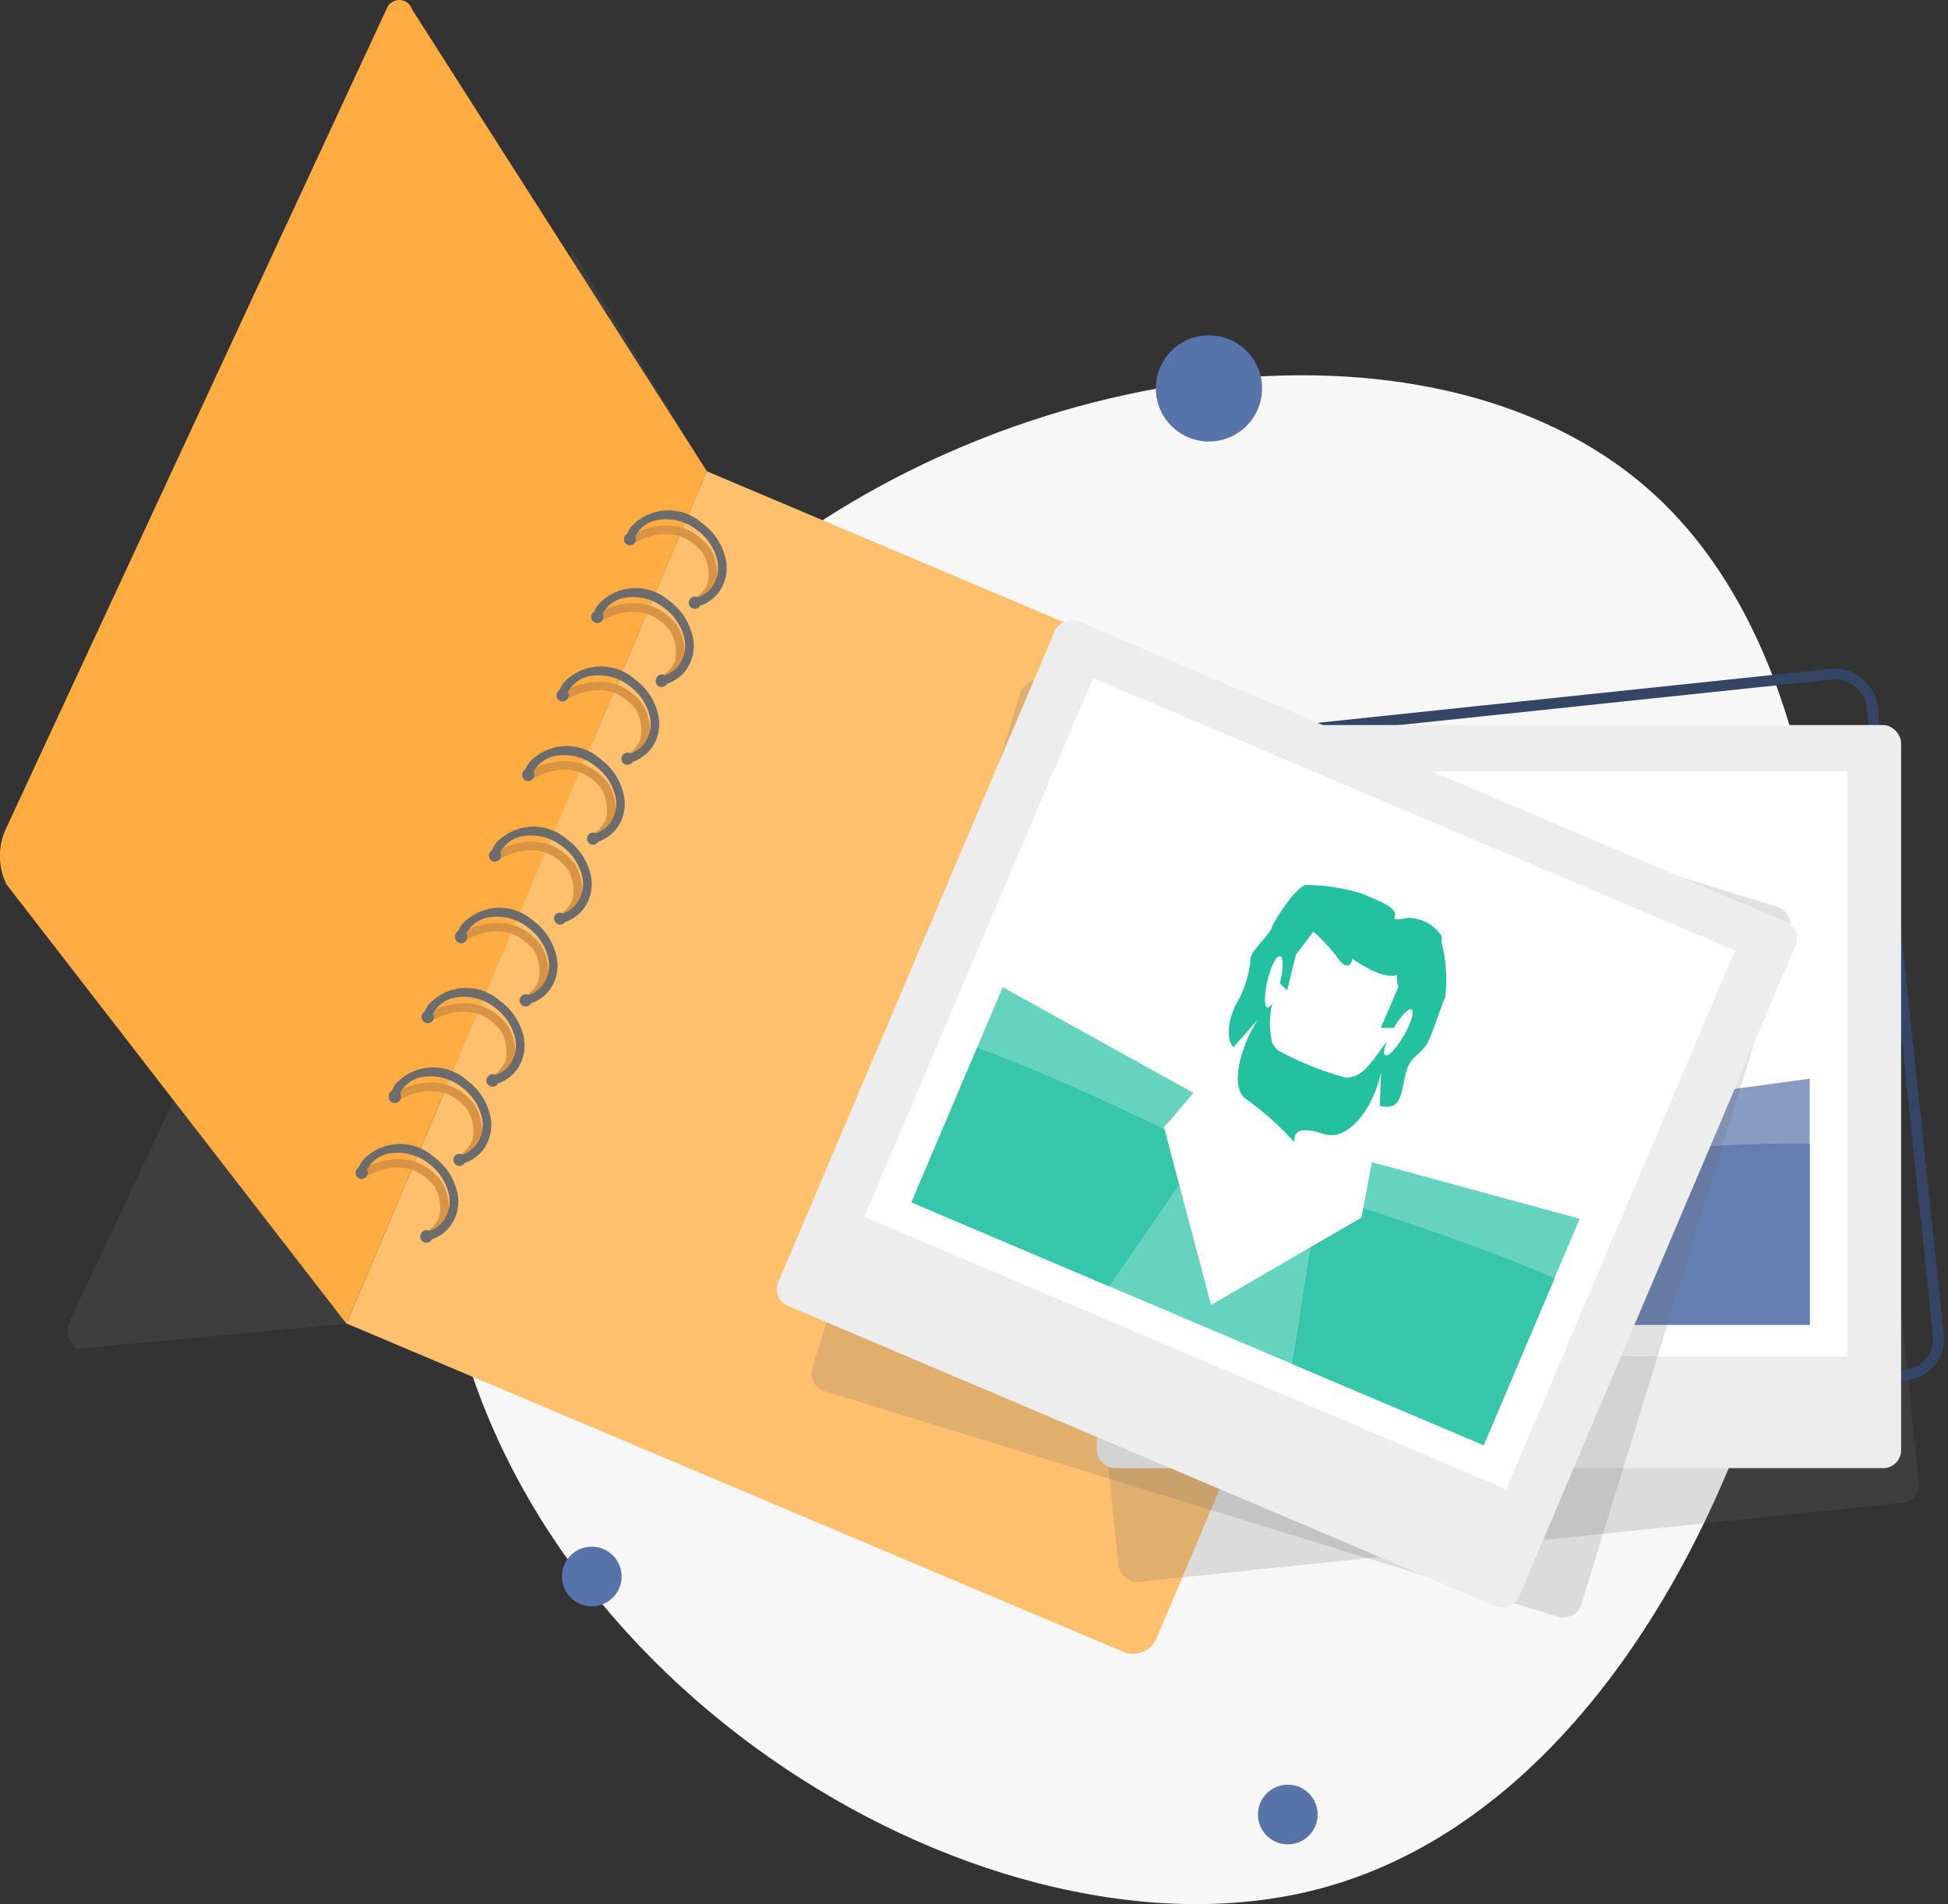 <svg xmlns="http://www.w3.org/2000/svg" width="108.621" height="106.193" viewBox="0 0 108.621 106.193">
  <rect x="0" y="0" width="108.621" height="106.193" fill="#333333" stroke="none"/>
  <g id="Group_38080" data-name="Group 38080" transform="translate(-615.986 -316.527)">
    <g id="Layer_2" data-name="Layer 2" transform="translate(615.986 316.527)">
      <path id="Path_12815" data-name="Path 12815" d="M662.685,353.4c14.96-12.494,39.194-15.73,51.078-4.545,18.481,17.391,8,70.477-18.893,77.568C676.7,431.214,649.964,415.274,646.2,392,642.741,370.551,660.734,355.028,662.685,353.4Z" transform="translate(-621.308 -321.082)" fill="#f7f7f7"/>
      <path id="Path_12816" data-name="Path 12816" d="M636.13,393.391l-15.063,1.422a1.284,1.284,0,0,1-.366-1.549L648.751,333.6l7.481,12.27Z" transform="translate(-616.807 -319.578)" fill="#6c6c6c" opacity="0.2" style="isolation: isolate"/>
      <path id="Path_12830" data-name="Path 12830" d="M682.835,414.374l-43.321-18.315L659.6,348.528,704.22,367.39l-19.545,46.239a1.406,1.406,0,0,1-1.837.746Z" transform="translate(-620.191 -322.246)" fill="#ffc06e"/>
      <path id="Path_12831" data-name="Path 12831" d="M655.4,342.808l-16.442-25.764a.746.746,0,0,0-1.39-.077l-21.25,45.775a3.618,3.618,0,0,0,.028,3.107l18.956,24.5Z" transform="translate(-615.986 -316.527)" fill="#ffad43"/>
      <g id="Group_34772" data-name="Group 34772" transform="translate(19.826 28.465)">
        <g id="Group_34763" data-name="Group 34763" transform="translate(14.966)">
          <path id="Path_12892" data-name="Path 12892" d="M662.283,356.825l-.195-.439a1.635,1.635,0,0,0,.966-.973,2.34,2.34,0,0,0-.274-1.661c-1.606-2.033-3.885-.521-3.982-.454l-.269-.4c.027-.018,2.751-1.845,4.643.565l.016.025a2.83,2.83,0,0,1,.325,2.066A2.1,2.1,0,0,1,662.283,356.825Z" transform="translate(-658.383 -351.371)" fill="#d89444"/>
          <path id="Path_12893" data-name="Path 12893" d="M662.712,351.9a2.833,2.833,0,0,0-3.954.188,2.033,2.033,0,0,0-.237.407.342.342,0,0,0-.159.379.218.218,0,0,0,.013.052.341.341,0,0,0,.644-.216.306.306,0,0,0-.033-.082,1.581,1.581,0,0,1,.149-.247,1.748,1.748,0,0,1,.993-.641,2.791,2.791,0,0,1,2.3.545,2.926,2.926,0,0,1,1.1,1.6,1.852,1.852,0,0,1-.271,1.582,1.721,1.721,0,0,1-.781.574.34.34,0,0,0-.255-.034.331.331,0,0,0-.2.145.34.34,0,0,0,.1.471h0a.344.344,0,0,0,.472-.109l.006-.01a2.19,2.19,0,0,0,1.042-.755,2.316,2.316,0,0,0,.35-1.989A3.381,3.381,0,0,0,662.712,351.9Z" transform="translate(-658.35 -351.186)" fill="#6c6c6c"/>
        </g>
        <g id="Group_34764" data-name="Group 34764" transform="translate(13.137 4.334)">
          <path id="Path_12894" data-name="Path 12894" d="M660.061,362.1l-.195-.439a1.632,1.632,0,0,0,.966-.973,2.348,2.348,0,0,0-.271-1.663c-1.607-2.032-3.886-.518-3.982-.453l-.269-.4c.027-.019,2.751-1.845,4.644.565l.016.024a2.835,2.835,0,0,1,.325,2.065A2.086,2.086,0,0,1,660.061,362.1Z" transform="translate(-656.157 -356.648)" fill="#d89444"/>
          <path id="Path_12895" data-name="Path 12895" d="M660.484,357.178a2.832,2.832,0,0,0-3.954.187,2.1,2.1,0,0,0-.237.409.342.342,0,0,0-.159.379.241.241,0,0,0,.013.052.342.342,0,0,0,.4.2.368.368,0,0,0,.057-.021.344.344,0,0,0,.191-.393.326.326,0,0,0-.034-.082,1.557,1.557,0,0,1,.149-.248,1.748,1.748,0,0,1,.994-.641,2.784,2.784,0,0,1,2.287.549,2.911,2.911,0,0,1,1.1,1.6,1.842,1.842,0,0,1-.271,1.582,1.712,1.712,0,0,1-.781.574.342.342,0,0,0-.254-.035.337.337,0,0,0-.2.147.342.342,0,1,0,.563.388l.019-.03a2.187,2.187,0,0,0,1.041-.754,2.318,2.318,0,0,0,.351-1.986A3.388,3.388,0,0,0,660.484,357.178Z" transform="translate(-656.123 -356.464)" fill="#6c6c6c"/>
        </g>
        <g id="Group_34765" data-name="Group 34765" transform="translate(11.203 8.706)">
          <path id="Path_12896" data-name="Path 12896" d="M657.713,367.427l-.195-.439a1.63,1.63,0,0,0,.964-.977,2.348,2.348,0,0,0-.27-1.663c-1.607-2.031-3.887-.518-3.983-.453l-.269-.4c.026-.018,2.75-1.845,4.643.566l.016.026a2.828,2.828,0,0,1,.325,2.065,2.084,2.084,0,0,1-1.225,1.275Z" transform="translate(-653.803 -361.971)" fill="#d89444"/>
          <path id="Path_12897" data-name="Path 12897" d="M658.135,362.5a2.833,2.833,0,0,0-3.959.188,2.021,2.021,0,0,0-.237.407.34.34,0,0,0-.16.378.215.215,0,0,0,.013.052.341.341,0,0,0,.645-.215.287.287,0,0,0-.033-.083,1.648,1.648,0,0,1,.154-.249,1.752,1.752,0,0,1,1-.642,2.786,2.786,0,0,1,2.291.547,2.917,2.917,0,0,1,1.1,1.6,1.846,1.846,0,0,1-.271,1.582,1.706,1.706,0,0,1-.781.574.346.346,0,0,0-.254-.034.328.328,0,0,0-.2.146.34.34,0,0,0,.1.47h0a.343.343,0,0,0,.471-.109l.008-.011a2.187,2.187,0,0,0,1.04-.754,2.317,2.317,0,0,0,.351-1.989A3.392,3.392,0,0,0,658.135,362.5Z" transform="translate(-653.768 -361.787)" fill="#6c6c6c"/>
        </g>
        <g id="Group_34766" data-name="Group 34766" transform="translate(9.293 13.144)">
          <path id="Path_12898" data-name="Path 12898" d="M655.382,372.824l-.195-.439a1.631,1.631,0,0,0,.968-.975,2.333,2.333,0,0,0-.271-1.662c-1.607-2.032-3.885-.519-3.983-.453l-.269-.4c.026-.019,2.751-1.846,4.643.565l.016.024a2.831,2.831,0,0,1,.325,2.066A2.085,2.085,0,0,1,655.382,372.824Z" transform="translate(-651.477 -367.374)" fill="#d89444"/>
          <path id="Path_12899" data-name="Path 12899" d="M655.8,367.905a2.833,2.833,0,0,0-3.954.187,2.009,2.009,0,0,0-.236.409.339.339,0,0,0-.159.378.215.215,0,0,0,.013.052.341.341,0,0,0,.4.2c.02-.007.039-.013.057-.021a.341.341,0,0,0,.188-.385.291.291,0,0,0-.032-.083,1.5,1.5,0,0,1,.149-.248,1.753,1.753,0,0,1,.994-.641,2.785,2.785,0,0,1,2.292.547,2.912,2.912,0,0,1,1.1,1.6,1.844,1.844,0,0,1-.271,1.582,1.707,1.707,0,0,1-.781.574.342.342,0,0,0-.355.583h0a.34.34,0,0,0,.469-.105l0,0,.007-.011a2.179,2.179,0,0,0,1.04-.754,2.316,2.316,0,0,0,.351-1.99A3.377,3.377,0,0,0,655.8,367.905Z" transform="translate(-651.443 -367.19)" fill="#6c6c6c"/>
        </g>
        <g id="Group_34767" data-name="Group 34767" transform="translate(7.437 17.639)">
          <path id="Path_12900" data-name="Path 12900" d="M653.119,378.3l-.194-.439a1.629,1.629,0,0,0,.958-.978,2.341,2.341,0,0,0-.271-1.662c-1.607-2.033-3.886-.517-3.979-.455l-.269-.4c.028-.018,2.756-1.847,4.644.565l.017.025a2.836,2.836,0,0,1,.325,2.065A2.086,2.086,0,0,1,653.119,378.3Z" transform="translate(-649.215 -372.847)" fill="#d89444"/>
          <path id="Path_12901" data-name="Path 12901" d="M653.543,373.378a2.832,2.832,0,0,0-3.954.188,2.029,2.029,0,0,0-.237.408.342.342,0,0,0-.159.379.215.215,0,0,0,.013.052.341.341,0,0,0,.4.2.491.491,0,0,0,.057-.021.342.342,0,0,0,.191-.394.33.33,0,0,0-.033-.083,1.5,1.5,0,0,1,.148-.253,1.742,1.742,0,0,1,.994-.641,2.783,2.783,0,0,1,2.294.54,2.916,2.916,0,0,1,1.1,1.6,1.841,1.841,0,0,1-.271,1.581,1.706,1.706,0,0,1-.781.574.344.344,0,0,0-.253-.034.335.335,0,0,0-.2.147.342.342,0,0,0,.582.357h0a2.178,2.178,0,0,0,1.041-.753,2.321,2.321,0,0,0,.352-1.986,3.392,3.392,0,0,0-1.275-1.861Z" transform="translate(-649.182 -372.664)" fill="#6c6c6c"/>
        </g>
        <g id="Group_34768" data-name="Group 34768" transform="translate(5.541 22.164)">
          <path id="Path_12902" data-name="Path 12902" d="M650.808,383.806l-.195-.44a1.631,1.631,0,0,0,.964-.979,2.338,2.338,0,0,0-.272-1.662c-1.606-2.032-3.889-.518-3.981-.453l-.269-.4c.027-.019,2.751-1.845,4.643.566l.017.024a2.836,2.836,0,0,1,.325,2.065A2.09,2.09,0,0,1,650.808,383.806Z" transform="translate(-646.907 -378.355)" fill="#d89444"/>
          <path id="Path_12903" data-name="Path 12903" d="M651.235,378.888a2.832,2.832,0,0,0-3.954.188,1.951,1.951,0,0,0-.237.408.34.34,0,0,0-.16.379.222.222,0,0,0,.013.051.34.34,0,0,0,.652-.192l-.007-.023a.326.326,0,0,0-.034-.082,1.613,1.613,0,0,1,.149-.248,1.751,1.751,0,0,1,1-.643,2.788,2.788,0,0,1,2.292.548,2.915,2.915,0,0,1,1.1,1.6,1.851,1.851,0,0,1-.276,1.592,1.712,1.712,0,0,1-.781.574.342.342,0,0,0-.254-.035.337.337,0,0,0-.2.147.341.341,0,0,0,.1.471h0a.343.343,0,0,0,.471-.107h0l.007-.012a2.2,2.2,0,0,0,1.042-.754,2.321,2.321,0,0,0,.351-1.99A3.387,3.387,0,0,0,651.235,378.888Z" transform="translate(-646.874 -378.173)" fill="#6c6c6c"/>
        </g>
        <g id="Group_34769" data-name="Group 34769" transform="translate(3.685 26.635)">
          <path id="Path_12904" data-name="Path 12904" d="M648.558,389.257l-.195-.439a1.628,1.628,0,0,0,.961-.977,2.337,2.337,0,0,0-.27-1.662c-1.606-2.032-3.886-.519-3.983-.454l-.269-.4c.027-.017,2.756-1.845,4.643.566l.017.025a2.832,2.832,0,0,1,.333,2.062,2.088,2.088,0,0,1-1.229,1.277Z" transform="translate(-644.648 -383.801)" fill="#d89444"/>
          <path id="Path_12905" data-name="Path 12905" d="M648.98,384.333a2.834,2.834,0,0,0-3.959.189,2.135,2.135,0,0,0-.237.409.342.342,0,0,0-.159.379.4.4,0,0,0,.013.052.341.341,0,0,0,.646-.217.308.308,0,0,0-.033-.082,1.532,1.532,0,0,1,.154-.254,1.745,1.745,0,0,1,1-.641,2.784,2.784,0,0,1,2.292.546,2.91,2.91,0,0,1,1.1,1.6,1.846,1.846,0,0,1-.271,1.582,1.706,1.706,0,0,1-.781.574.346.346,0,0,0-.254-.034.333.333,0,0,0-.2.145.342.342,0,1,0,.568.38h0l.014-.023a2.187,2.187,0,0,0,1.041-.754,2.323,2.323,0,0,0,.351-1.991A3.393,3.393,0,0,0,648.98,384.333Z" transform="translate(-644.614 -383.617)" fill="#6c6c6c"/>
        </g>
        <g id="Group_34770" data-name="Group 34770" transform="translate(1.843 31.067)">
          <path id="Path_12906" data-name="Path 12906" d="M646.311,394.653l-.195-.44a1.626,1.626,0,0,0,.964-.981,2.342,2.342,0,0,0-.271-1.662c-1.606-2.033-3.886-.519-3.982-.453l-.269-.4c.027-.018,2.756-1.848,4.644.566l.017.023a2.836,2.836,0,0,1,.324,2.066A2.086,2.086,0,0,1,646.311,394.653Z" transform="translate(-642.404 -389.196)" fill="#d89444"/>
          <path id="Path_12907" data-name="Path 12907" d="M646.737,389.73a2.834,2.834,0,0,0-3.959.189,2.045,2.045,0,0,0-.237.409.34.34,0,0,0-.159.378.272.272,0,0,0,.012.052.34.34,0,1,0,.653-.193l-.008-.022a.3.3,0,0,0-.033-.082,1.587,1.587,0,0,1,.148-.253,1.751,1.751,0,0,1,1-.643,2.786,2.786,0,0,1,2.293.554,2.913,2.913,0,0,1,1.1,1.6,1.849,1.849,0,0,1-.271,1.582,1.714,1.714,0,0,1-.782.574.341.341,0,0,0-.355.582h0a.343.343,0,0,0,.472-.107l.006-.012a2.194,2.194,0,0,0,1.042-.754,2.318,2.318,0,0,0,.35-1.99A3.388,3.388,0,0,0,646.737,389.73Z" transform="translate(-642.371 -389.014)" fill="#6c6c6c"/>
        </g>
        <g id="Group_34771" data-name="Group 34771" transform="translate(0 35.336)">
          <path id="Path_12908" data-name="Path 12908" d="M644.064,399.849l-.195-.44a1.632,1.632,0,0,0,.965-.979,2.337,2.337,0,0,0-.272-1.662c-1.607-2.033-3.885-.52-3.983-.454l-.269-.4c.027-.018,2.753-1.84,4.643.566l.016.024a2.831,2.831,0,0,1,.325,2.066A2.085,2.085,0,0,1,644.064,399.849Z" transform="translate(-640.16 -394.395)" fill="#d89444"/>
          <path id="Path_12909" data-name="Path 12909" d="M644.488,394.926a2.833,2.833,0,0,0-3.954.187,2.008,2.008,0,0,0-.237.409.341.341,0,0,0-.159.379.24.24,0,0,0,.013.052.342.342,0,0,0,.4.2.21.21,0,0,0,.057-.021.344.344,0,0,0,.19-.4.293.293,0,0,0-.032-.082,1.462,1.462,0,0,1,.154-.249,1.759,1.759,0,0,1,1-.643,2.785,2.785,0,0,1,2.292.548,2.91,2.91,0,0,1,1.09,1.6,1.847,1.847,0,0,1-.271,1.582,1.706,1.706,0,0,1-.781.574.344.344,0,0,0-.253-.034.334.334,0,0,0-.2.147.342.342,0,1,0,.569.379l.014-.023a2.18,2.18,0,0,0,1.041-.754,2.317,2.317,0,0,0,.351-1.986A3.388,3.388,0,0,0,644.488,394.926Z" transform="translate(-640.127 -394.211)" fill="#6c6c6c"/>
        </g>
      </g>
      <circle id="Ellipse_4168" data-name="Ellipse 4168" cx="2.961" cy="2.961" r="2.961" transform="translate(64.45 18.701)" fill="#5673aa"/>
      <circle id="Ellipse_4169" data-name="Ellipse 4169" cx="1.664" cy="1.664" r="1.664" transform="translate(70.144 99.534)" fill="#5673aa"/>
      <circle id="Ellipse_4170" data-name="Ellipse 4170" cx="1.664" cy="1.664" r="1.664" transform="translate(31.333 86.259)" fill="#5673aa"/>
    </g>
    <g id="Group_38078" data-name="Group 38078" transform="translate(674.186 353.909)">
      <rect id="Rectangle_16176" data-name="Rectangle 16176" width="44.858" height="41.451" rx="1" transform="matrix(0.995, -0.103, 0.103, 0.995, 0, 9.703)" fill="#6c6c6c" opacity="0.2" style="isolation: isolate"/>
      <rect id="Rectangle_16334" data-name="Rectangle 16334" width="44.836" height="39.301" rx="1.999" transform="translate(1.388 4.694) rotate(-6.009)" fill="none" stroke="#344566" stroke-linecap="square" stroke-miterlimit="3.999" stroke-width="0.6"/>
      <rect id="Rectangle_16177" data-name="Rectangle 16177" width="44.85" height="41.444" rx="1" transform="translate(2.956 3.054)" fill="#ededed"/>
      <rect id="Rectangle_16178" data-name="Rectangle 16178" width="38.859" height="32.623" transform="translate(5.95 5.639)" fill="#fff"/>
      <path id="Path_22008" data-name="Path 22008" d="M720.709,398.632l-3.83,5.113-4.238-5.455-1.388,6.731h11.062Z" transform="translate(-691.213 -368.522)" fill="#5673aa" opacity="0.7" style="isolation: isolate"/>
      <path id="Path_22009" data-name="Path 22009" d="M736.266,393.388v-3.611L724.358,391.4c.237,1.05.439,1.989.558,2.544C728.583,393.627,732.854,393.335,736.266,393.388Z" transform="translate(-693.555 -367.001)" fill="#5673aa" opacity="0.7" style="isolation: isolate"/>
      <path id="Path_22010" data-name="Path 22010" d="M724.631,394.73l.113.527-1.977,2.639,1.606,6.391,11.611,0V394.17C732.572,394.121,728.3,394.411,724.631,394.73Z" transform="translate(-693.271 -367.785)" fill="#5673aa" opacity="0.7" style="isolation: isolate"/>
      <path id="Path_22012" data-name="Path 22012" d="M708.051,394.371l-.057-.073s.343-1.07.76-2.415l-12.1-1.269,0,3.658C700.069,394.08,704.393,394.2,708.051,394.371Z" transform="translate(-688.603 -367.15)" fill="#5673aa" opacity="0.7" style="isolation: isolate"/>
      <path id="Path_22013" data-name="Path 22013" d="M708.051,395.144c-3.659-.174-7.984-.292-11.4-.1v9.379l11.988,0,1.389-6.731Z" transform="translate(-688.603 -367.924)" fill="#5673aa" opacity="0.7" style="isolation: isolate"/>
      <path id="Path_22015" data-name="Path 22015" d="M721.191,382.264c.1-.806.028-1.482-.168-1.5s-.416.572-.519,1.339l-.667.28.012-2.483a1.706,1.706,0,0,1-.327-.583c-.383.314-1.165.433-2.655.132.133.413-.1.695-.721.3a12.89,12.89,0,0,0-1.641-.774c-.1-.016-.183-.034-.247-.049.053-.053-.367,1.543-.367,1.543l.324,2.024-.514-.193v-.01c-.128-.8-.392-1.43-.584-1.4s-.243.707-.117,1.51.39,1.429.584,1.4c.079-.013.135-.136.163-.336a4.684,4.684,0,0,0,.842,2.029,1.411,1.411,0,0,0,.489.281,17.36,17.36,0,0,0,4.035-.076,1.375,1.375,0,0,0,.476-.3,5.833,5.833,0,0,0,.859-2.4c.013.4.086.679.21.693C720.853,383.706,721.092,383.072,721.191,382.264Z" transform="translate(-691.512 -365.06)" fill="#fff"/>
      <path id="Path_22016" data-name="Path 22016" d="M710.519,393.53l1.981,2.548,4.237,5.455,3.83-5.113,1.977-2.639-.113-.527c-.118-.555-.323-1.493-.558-2.544-.225-1-.48-2.112-.719-3.082l-.1.02-.668-1.739c.03.179.057.362.078.543.182,1.566-.241,3.144-1.068,3.655a1.655,1.655,0,0,1-.75.225c-1.863.158-1.17,1.055-1.17,1.055a16.763,16.763,0,0,0-3.446-1.175c-.955-.179-1.328-2.04-1.2-3.614.018-.223.045-.446.074-.668l-.645,1.888-.03-.014c-.307.993-.682,2.2-1.007,3.244-.417,1.346-.756,2.419-.761,2.415Z" transform="translate(-691.071 -366.309)" fill="#fff"/>
      <path id="Path_22017" data-name="Path 22017" d="M713.062,384.015c-.026.223-.053.447-.074.668-.125,1.573.248,3.435,1.2,3.614a16.733,16.733,0,0,1,3.446,1.175s-.7-.894,1.171-1.055a1.663,1.663,0,0,0,.75-.224c.828-.508,1.251-2.09,1.068-3.655-.021-.182-.049-.362-.078-.542l.668,1.739c.036-.006.066-.014.1-.02,1.1-.224.706-1.091.522-2.216-.134-.83.205-1.11.42-1.821.129-.426-.09-2.5-.056-2.944a8.328,8.328,0,0,0-1.43-2.794.351.351,0,0,0-.215-.348,2.241,2.241,0,0,0-1.821-.189c-.236,0-.893.7-.9.244s-1.141-.432-2.271-.413a11.026,11.026,0,0,0-2.965.772c-.511.361-.853,2.617-.818,2.925.05.442-.56,1.628-.416,2.048a5.872,5.872,0,0,1,.273,2.487c-.142,1.141.253,2.216.751,2.421l.03.014Zm7.1-1.686a5.878,5.878,0,0,1-.859,2.4,1.375,1.375,0,0,1-.476.3,17.263,17.263,0,0,1-4.034.076,1.407,1.407,0,0,1-.49-.281,4.585,4.585,0,0,1-.842-2.029c-.031.2-.083.324-.163.336-.193.031-.448-.6-.585-1.4s-.083-1.477.117-1.509.448.6.584,1.4v.01l.515.192-.324-2.023s.424-1.594.366-1.543c.062.014.145.029.248.049a12.514,12.514,0,0,1,1.641.775c.622.4.855.112.72-.3,1.493.306,2.276.185,2.655-.132a1.7,1.7,0,0,0,.328.583l-.012,2.484.667-.281c.106-.77.331-1.368.52-1.339s.269.7.168,1.5-.338,1.443-.531,1.42c-.127-.016-.2-.291-.213-.692Z" transform="translate(-691.228 -364.4)" fill="#637daf"/>
      <path id="Path_23030" data-name="Path 23030" d="M724.632,394.731l.113.527-1.977,2.639,1.606,6.391,11.611,0V394.171C732.573,394.122,728.3,394.412,724.632,394.731Z" transform="translate(-693.271 -367.785)" fill="#5673aa" opacity="0.7" style="isolation: isolate"/>
      <path id="Path_23031" data-name="Path 23031" d="M708.05,395.143c-3.659-.174-7.984-.291-11.4-.1v9.378l11.989,0,1.388-6.731Z" transform="translate(-688.603 -367.924)" fill="#5673aa" opacity="0.7" style="isolation: isolate"/>
    </g>
    <g id="Group_38079" data-name="Group 38079" transform="translate(658.992 350.81)">
      <rect id="Rectangle_16176-2" data-name="Rectangle 16176-2" width="41.451" height="44.858" rx="1" transform="translate(1.988 42.995) rotate(-72.884)" fill="#6c6c6c" opacity="0.2" style="isolation: isolate"/>
      <rect id="Rectangle_16177-2" data-name="Rectangle 16177-2" width="41.444" height="44.85" rx="1" transform="matrix(0.391, -0.921, 0.921, 0.391, 0, 38.149)" fill="#ededed"/>
      <rect id="Rectangle_16178-2" data-name="Rectangle 16178-2" width="32.623" height="38.859" transform="matrix(0.391, -0.921, 0.921, 0.391, 5.192, 33.579)" fill="#fff"/>
      <path id="Path_22008-2" data-name="Path 22008-2" d="M702.507,400.468l-5.524,3.21L695.214,397l-3.908,5.654,10.183,4.322Z" transform="translate(-672.454 -365.193)" fill="#24c1a1" opacity="0.7" style="isolation: isolate"/>
      <path id="Path_22009-2" data-name="Path 22009-2" d="M719.2,401.927l1.411-3.324-11.6-3.158c-.192,1.059-.373,2-.481,2.56C712.039,399.145,716.085,400.544,719.2,401.927Z" transform="translate(-675.534 -364.915)" fill="#24c1a1" opacity="0.7" style="isolation: isolate"/>
      <path id="Path_22010-2" data-name="Path 22010-2" d="M707.675,398.562l-.1.53-2.851,1.656-1.018,6.511,10.69,4.533,3.951-9.31C715.222,401.1,711.175,399.7,707.675,398.562Z" transform="translate(-674.67 -365.472)" fill="#24c1a1" opacity="0.7" style="isolation: isolate"/>
      <path id="Path_22011" data-name="Path 22011" d="M707.675,398.562l-.1.53-2.851,1.656-1.018,6.511,10.69,4.533,3.951-9.31C715.222,401.1,711.175,399.7,707.675,398.562Z" transform="translate(-674.67 -365.472)" fill="#24c1a1" opacity="0.7" style="isolation: isolate"/>
      <path id="Path_22012-2" data-name="Path 22012-2" d="M692.78,391.48l-.024-.09c0,.007.733-.851,1.644-1.925l-10.643-5.9-1.43,3.366C685.547,388.094,689.482,389.892,692.78,391.48Z" transform="translate(-670.85 -362.792)" fill="#24c1a1" opacity="0.7" style="isolation: isolate"/>
      <path id="Path_22013-2" data-name="Path 22013-2" d="M691.984,392.213c-3.3-1.59-7.235-3.388-10.454-4.546l-3.665,8.633,11.034,4.688,3.908-5.654Z" transform="translate(-670.052 -363.525)" fill="#24c1a1" opacity="0.7" style="isolation: isolate"/>
      <path id="Path_22014" data-name="Path 22014" d="M691.984,392.213c-3.3-1.59-7.235-3.388-10.454-4.546l-3.665,8.633,11.034,4.688,3.908-5.654Z" transform="translate(-670.052 -363.525)" fill="#24c1a1" opacity="0.7" style="isolation: isolate"/>
      <path id="Path_22015-2" data-name="Path 22015-2" d="M709.6,385.585c.407-.7.6-1.354.433-1.45s-.606.364-1,1.03l-.724,0,.982-2.281a1.7,1.7,0,0,1-.074-.664c-.475.14-1.24-.057-2.5-.916-.039.432-.364.6-.78-.007a12.683,12.683,0,0,0-1.208-1.354c-.086-.053-.154-.1-.209-.141.071-.029-.94,1.277-.94,1.277l-.492,1.989-.4-.379,0-.01c.195-.787.2-1.468.008-1.514s-.5.557-.7,1.344-.2,1.468-.009,1.514c.078.019.178-.072.281-.246a4.686,4.686,0,0,0-.017,2.2,1.391,1.391,0,0,0,.34.449,17.342,17.342,0,0,0,3.743,1.506,1.38,1.38,0,0,0,.556-.089c.641-.259,1.166-1.15,1.73-1.878-.146.377-.186.66-.078.72C708.729,386.78,709.2,386.289,709.6,385.585Z" transform="translate(-674.341 -362.118)" fill="#fff"/>
      <path id="Path_22016-2" data-name="Path 22016-2" d="M695.051,391.883l.827,3.12,1.77,6.677,5.523-3.21,2.851-1.656.1-.529c.108-.558.287-1.5.481-2.561.185-1.013.384-2.131.542-3.118-.031-.007-.062-.011-.1-.019l.065-1.862c-.043.177-.089.355-.141.53-.443,1.513-1.449,2.8-2.41,2.948a1.663,1.663,0,0,1-.779-.086c-1.776-.582-1.49.513-1.49.513a16.751,16.751,0,0,0-2.713-2.428c-.809-.538-.425-2.4.3-3.8.1-.2.216-.393.329-.586l-1.331,1.487-.022-.025c-.671.793-1.486,1.758-2.194,2.593-.91,1.076-1.64,1.932-1.643,1.925Z" transform="translate(-673.119 -363.194)" fill="#fff"/>
      <path id="Path_22017-2" data-name="Path 22017-2" d="M701,384.17c-.112.2-.224.39-.329.586-.729,1.4-1.114,3.258-.3,3.8a16.747,16.747,0,0,1,2.713,2.429s-.292-1.1,1.49-.513a1.681,1.681,0,0,0,.778.086c.961-.144,1.968-1.435,2.41-2.948.052-.175.1-.353.14-.53l-.064,1.861c.035.009.065.014.1.02,1.1.222,1.076-.728,1.346-1.836.2-.816.622-.941,1.1-1.512.285-.342.894-2.338,1.1-2.732a8.327,8.327,0,0,0-.224-3.13.352.352,0,0,0-.062-.4,2.237,2.237,0,0,0-1.6-.885c-.218-.09-1.095.291-.926-.129s-.882-.843-1.929-1.267a11.043,11.043,0,0,0-3.031-.448c-.612.134-1.809,2.076-1.9,2.373-.127.426-1.151,1.279-1.183,1.722a5.893,5.893,0,0,1-.72,2.4c-.577.994-.633,2.138-.255,2.522l.022.025Zm7.2,1.224c-.562.721-1.087,1.616-1.73,1.878a1.376,1.376,0,0,1-.555.089,17.226,17.226,0,0,1-3.743-1.506,1.408,1.408,0,0,1-.341-.45,4.591,4.591,0,0,1,.018-2.2c-.108.173-.2.265-.281.246-.19-.046-.179-.724.008-1.514s.5-1.392.7-1.344.179.724-.009,1.514l0,.009.4.379.492-1.989s1.013-1.3.94-1.277c.052.037.122.083.209.142a12.445,12.445,0,0,1,1.208,1.354c.417.609.743.438.78.007,1.255.864,2.023,1.059,2.5.915a1.707,1.707,0,0,0,.074.665l-.981,2.281.724,0c.4-.667.839-1.131,1-1.03s-.025.747-.433,1.45-.875,1.2-1.043,1.1c-.111-.064-.071-.346.075-.72Z" transform="translate(-673.902 -361.549)" fill="#24c1a1"/>
    </g>
  </g>
</svg>
